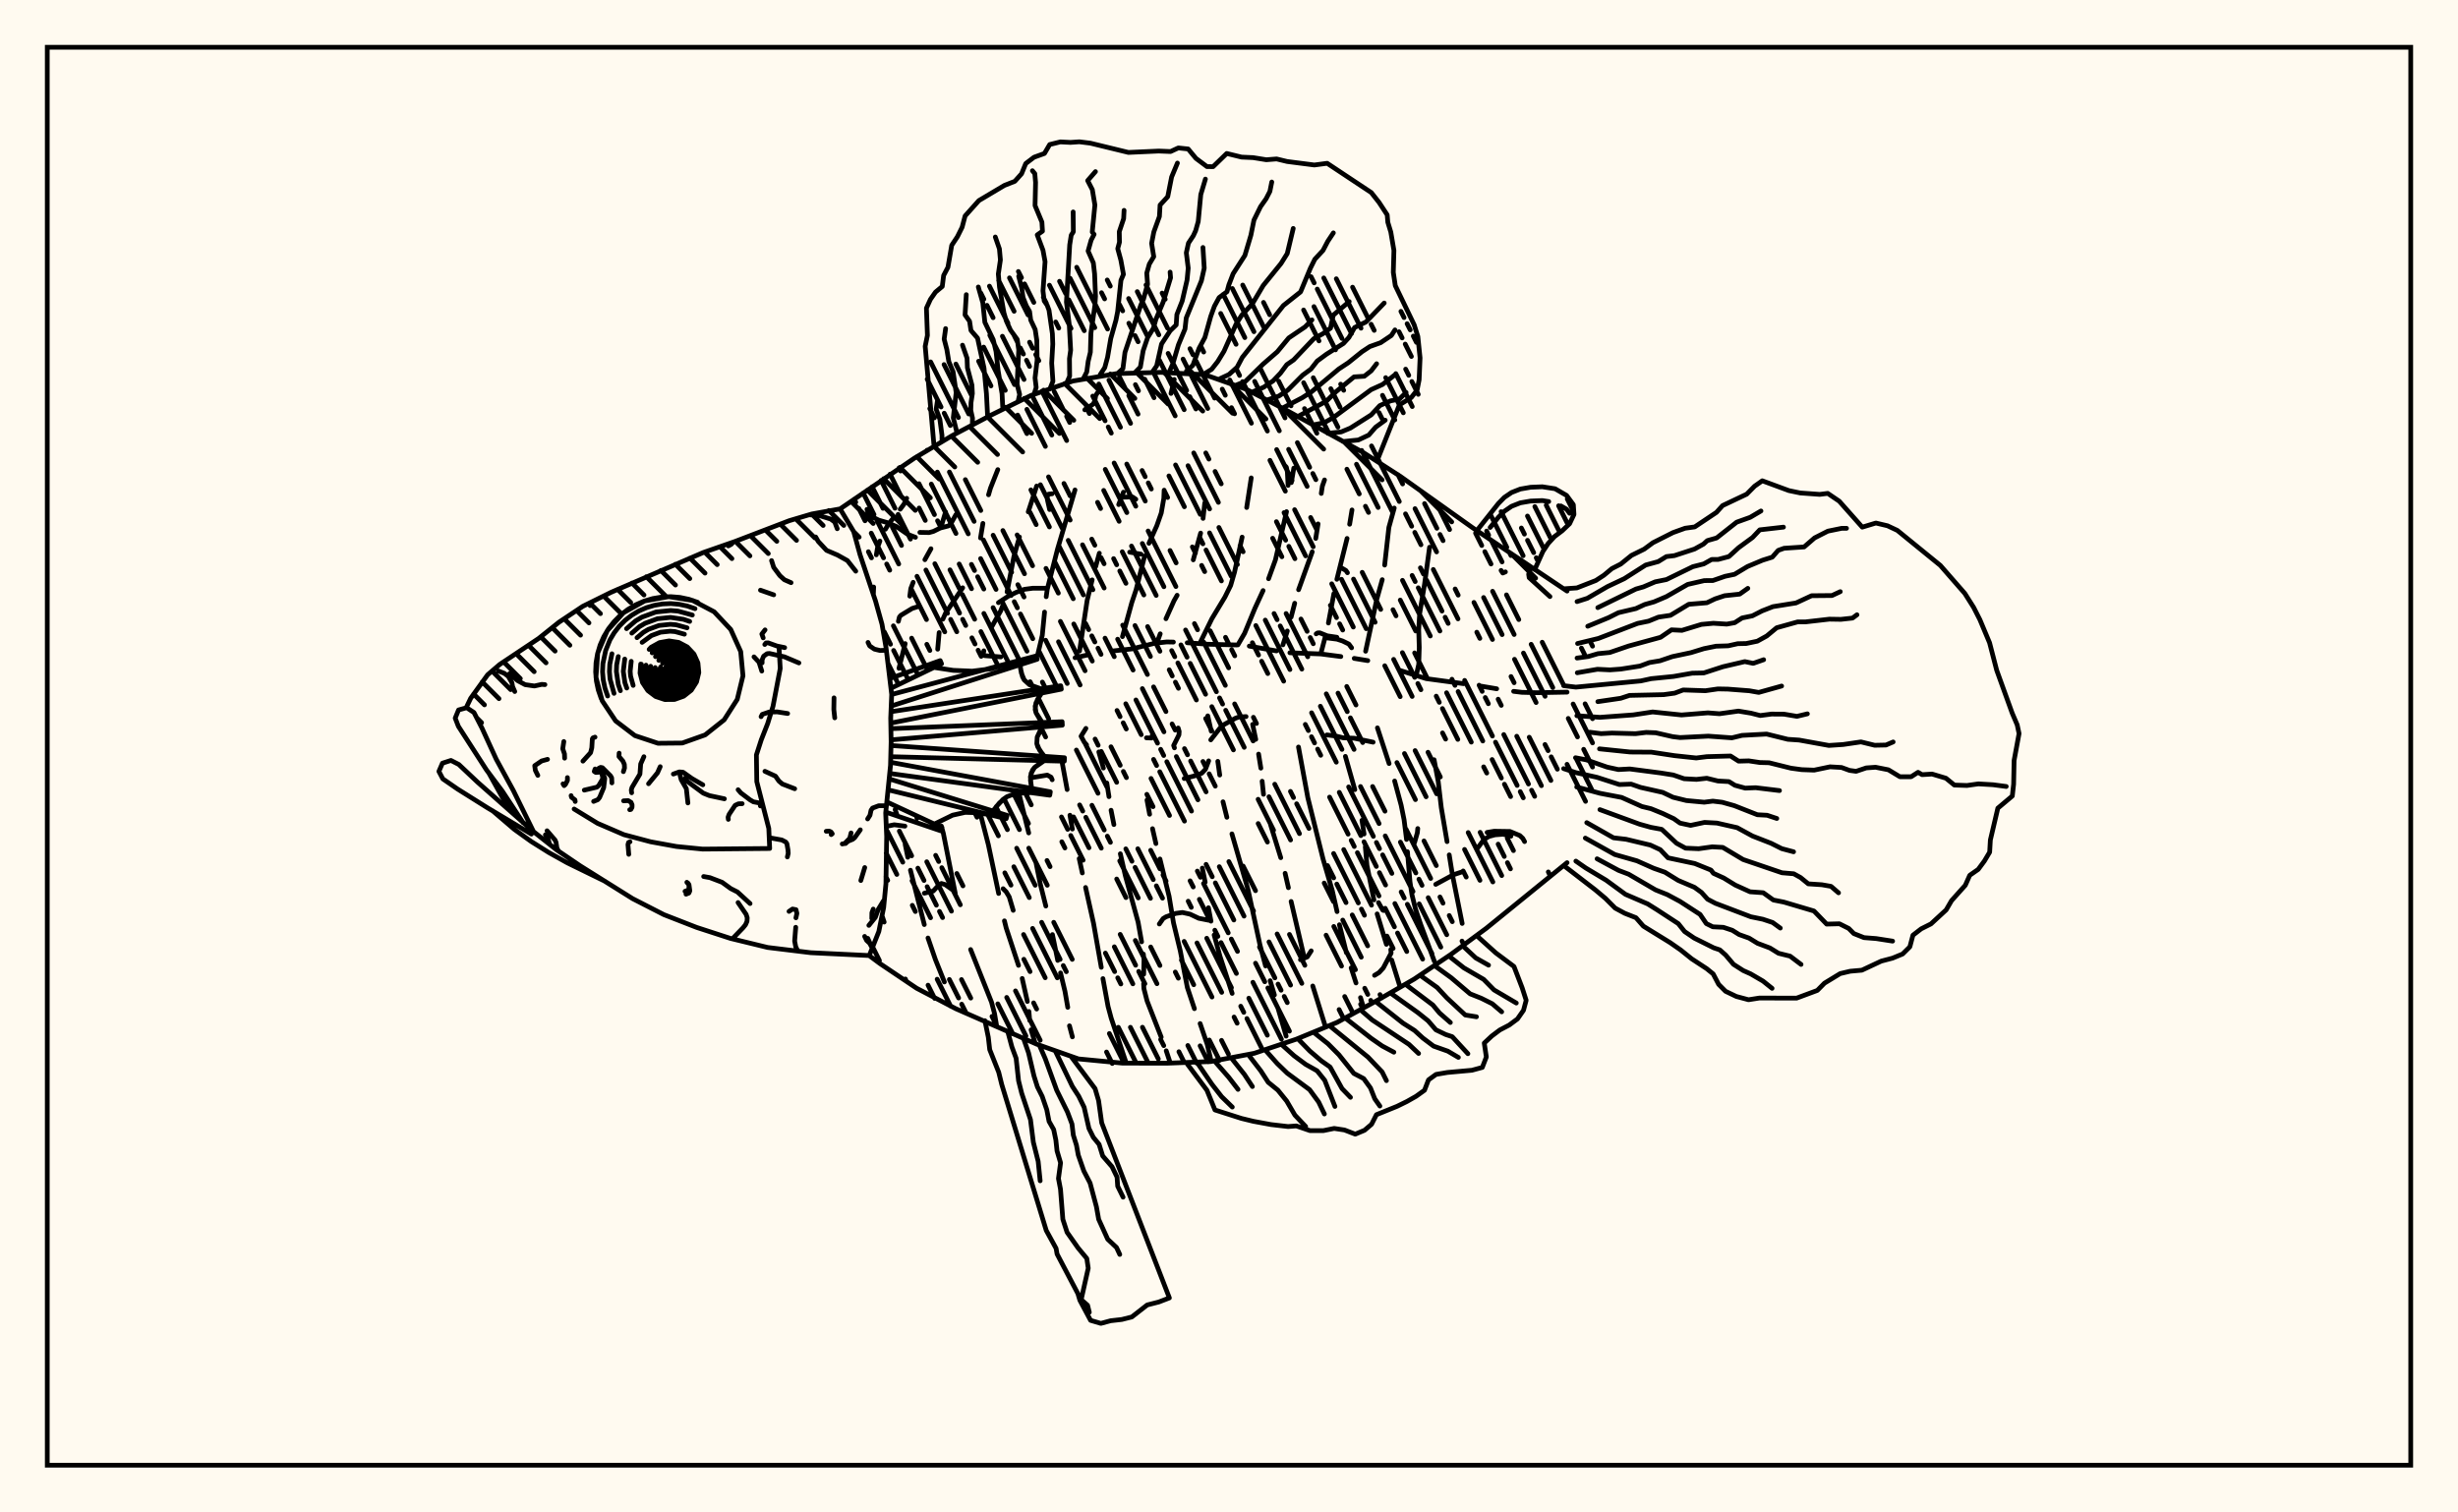 <svg xmlns="http://www.w3.org/2000/svg" width="520" height="320"><rect x="0" y="0" width="520" height="320" fill="floralwhite"/><rect x="10" y="10" width="500" height="300" stroke="black" stroke-width="1" fill="none"/><path stroke="black" stroke-width="1" fill="none" stroke-linecap="round" stroke-linejoin="round" d="
M 177.73 107.67 193.44 96.94 201.47 92.15 209.74 87.79 218.13 83.66 226.97 80.62 236.19 79.05 245.54 78.78 254.88 79.27 263.69 82.38 271.98 86.71 288.37 95.72 296.24 100.78 311.48 111.62 331.52 125.06 
M 331.52 182.52 314.45 196.39 306.93 201.94 299.17 207.16 291.07 211.83 282.86 216.32 274.21 219.88 265.35 222.85 256.16 224.6 246.82 224.95 237.46 224.93 228.16 224.04 219.34 220.93 202.21 213.42 193.92 209.09 186.16 203.87 183.9 202.19 
M 208.31 138.72 211.73 138.99 
M 227.43 139.16 229.95 138.6 
M 235.28 137.74 239.41 137.3 244.27 136.1 246.82 135.82 248.24 135.85 
M 251.16 135.99 255.44 136.3 261.66 136.46 
M 264.29 136.7 270.04 137.72 
M 272.88 138.11 279.43 138.36 283.66 138.91 
M 286.49 139.3 289.36 139.77 
M 296.21 141.86 301.71 143.58 309.63 144.65 
M 313.02 145.12 316.63 145.73 
M 320.21 146.27 321.95 146.48 325.13 146.56 331.52 146.44 
M 186.6 193.74 187.05 195.09 
M 191.54 207.13 191.74 207.62 
M 191.82 105.43 191.23 106.68 190.44 107.74 
M 188.83 109.81 188 110.82 187.32 111.97 
M 186.15 114.47 185.66 115.81 185.39 117.39 
M 184.83 124.2 184.76 125.84 
M 189.37 171.29 189.79 172.49 
M 191.49 178.62 192.05 181.38 
M 192.61 184.12 195.54 195.62 
M 196.32 198.46 197.89 203.02 199.79 207.76 
M 200.05 108.31 199.2 111.1 
M 196.95 116.1 195.66 118.42 
M 193.19 123.2 192.68 124.52 192.47 126.13 
M 191.49 136.17 190.18 141.4 
M 199.15 174.77 199.58 176.36 202.09 189.03 
M 205.34 200.9 209.76 212.03 210.39 214.42 210.86 217.13 
M 211.09 99.36 209.54 103.28 209.13 104.69 
M 207.94 110.74 207.43 113.82 
M 203.66 124.36 200.03 129.74 199.47 131 
M 198.68 133.84 198.37 137.36 
M 207.36 172.02 209.09 178.71 211.27 189.04 
M 212.49 194.83 212.86 196.33 215.47 204.25 
M 216.25 207.02 217.34 211.89 
M 217.67 214 217.84 215.91 
M 218.13 217.89 218.91 220.44 
M 219.31 102.83 217.53 108.3 
M 215.67 113.61 214.49 117.77 213.05 125.24 
M 212.2 127.98 211.69 129.26 209.75 132.72 
M 208.14 137.69 207.94 138.65 
M 215.54 167.78 217.63 176.23 
M 219.17 182.54 220.07 187 221.25 191.7 
M 222.65 197.73 223.77 203.2 
M 224.36 205.85 225.3 209.75 225.89 213.13 
M 226.25 217.04 226.87 219.38 
M 227.42 103.66 223.73 116.16 221.55 124.68 221.33 126.25 
M 220.98 129.5 220.5 134.42 219.51 138.58 
M 224.66 161.09 225.76 167.05 
M 226.35 172.48 226.86 175.41 
M 228.31 181.66 228.97 184.7 
M 229.66 187.77 231.34 195.33 232.98 204.66 
M 233.33 207.05 234.41 212.93 235.08 215.42 238.26 224.93 
M 237.67 104.13 236.66 106.76 
M 232.57 117.05 231.8 119.86 
M 231.05 122.69 229.99 127.03 228.38 137.74 
M 232.46 159.09 233.43 162.5 
M 234.15 165.66 234.61 168.56 
M 235.05 171.43 235.65 174.46 
M 237.01 180.64 238.08 185.31 240.77 195.1 241.51 199.27 
M 241.88 201.85 242.02 203.07 241.95 206.13 
M 241.94 208.13 242 209.18 242.67 211.78 245.66 219.43 
M 246.72 222.32 247.58 224.92 
M 248.42 80.29 247.73 83.25 
M 246.28 103.71 246.21 105.45 245.67 108.54 244.73 111.22 243.06 114.95 
M 242.15 117.63 240.33 124.83 239.42 127.54 237.46 134.7 
M 242.65 169.28 243.21 172.28 
M 243.82 175.33 244.54 178.48 
M 245.39 181.74 247.33 189.64 248.26 195.26 249.69 201.17 251.19 208.94 252.68 213.41 
M 253.89 216.56 255.39 220.95 256.24 224.58 
M 254.87 106.42 254.51 109.68 
M 254 112.79 252.44 118.45 
M 249.03 125.94 248.37 127.1 246.66 130.91 
M 245.45 134.1 244.76 135.98 
M 254.36 183.67 254.96 186.66 
M 255.65 192.06 256.19 194.9 
M 256.86 197.82 258.1 202.35 260.67 210.18 
M 264.7 101.11 263.74 107.38 
M 262.78 113.64 261.17 121.05 260.35 123.87 259.14 126.32 256.37 130.92 253.81 136.14 
M 255.51 151.46 256.24 154.7 
M 257.63 161.08 258.04 163.98 
M 258.73 169.64 259.55 172.92 
M 260.62 176.43 264.03 188.24 266.55 199.92 267.74 204.38 
M 268.7 207.49 269.61 210.51 
M 270.38 213.38 272.09 219.22 
M 273.71 99.04 273.19 102.11 
M 272.17 108.25 269.82 118.46 268.37 122.45 
M 267.21 124.95 265.47 128.73 263.3 133.99 261.88 136.44 
M 265 153.27 265.66 156.43 
M 266.26 159.55 266.74 162.52 
M 267.01 165.29 267.3 168.06 
M 268.79 174.48 270.95 181.47 
M 271.87 184.77 272.57 187.82 
M 273.14 190.73 275.88 202.45 
M 277.72 208.61 280.43 217.32 
M 280.21 101.54 279.75 102.85 279.52 104.4 
M 278.84 110.84 278.35 113.92 
M 277.61 116.75 274.72 124.77 
M 273.9 127.63 273.14 130.57 
M 272.34 133.5 271.41 136.43 
M 274.7 158.05 276.68 168.79 279.9 181.75 281.85 188.42 282.86 192.88 
M 283.36 195.65 284.83 201.57 
M 285.84 204.78 286.87 207.97 
M 287.82 211.07 288.48 213.24 
M 286.02 107.89 285.52 110.92 
M 284.98 113.92 282.82 122.57 
M 282.19 125.59 281.03 131.82 
M 280.33 134.85 279.41 138.36 
M 284.62 160.03 286.62 167.07 
M 288.13 173.56 288.57 176.46 
M 288.84 179.16 289.19 183.1 290.66 190.4 
M 291.34 193.36 293.3 199.8 
M 294.42 203.12 296.21 208.87 
M 294.96 107.49 293.82 111.59 292.93 119.56 
M 292.42 122.64 291.24 126.89 288.9 137.79 
M 291.4 154 293.87 161.55 
M 295.04 165.24 296.42 170.37 297.04 173.45 297.56 177.61 
M 297.75 180.2 298.29 186.59 298.7 189.28 299.44 192.27 300.56 195.61 303.44 203.38 
M 302.43 115.78 301.37 123.6 300.34 129.78 300.13 133.21 300.25 136.99 300.14 140.56 299.58 143.05 
M 303.39 160.74 304.26 165.33 304.91 170.88 306.13 178.07 
M 306.59 180.87 307.25 184.99 309.33 195.38 
M 202.23 108.89 201.13 110.85 200.65 111.27 198.91 111.72 197.47 112.43 196.56 112.68 194.6 112.64 
M 290.79 206.36 291.74 205.78 292.64 204.8 294.3 201.65 294.23 200.9 
M 201.76 188.44 199.94 187.15 199.16 186.92 198.51 187.36 197.43 188.52 195.55 188.98 
M 222.05 107.81 221.57 105.68 221.56 105 221.84 104.55 222.58 104.47 
M 255.7 160.98 255.02 162.76 254.23 163.59 253.14 164.05 250.52 164.72 
M 290.49 157.03 286.49 156.19 284.17 156.11 282.67 155.74 280.71 155.49 
M 323.93 120 323.39 121.47 323.5 122.22 327.9 126.22 
M 285.06 121.18 284.73 120.7 283.72 120.11 
M 221.61 124.45 218.53 124.45 216.75 124.68 214.96 125.34 213.25 126.18 211.22 127.51 
M 191.44 174.79 189.18 174.5 187.49 174.85 
M 319.65 176.92 317.98 176.5 316.27 176.63 315 176.97 313.97 177.59 312.63 179.38 
M 309.15 184.52 307.47 185.08 303.73 187.11 
M 275.12 203.06 276.56 202.46 277.39 201.18 
M 317.56 120.69 317.92 121.24 318.48 121 
M 272.5 102.7 272.35 99.88 272.14 98.85 271.86 98.55 
M 263.61 151.61 262.09 151.71 261.39 151.95 259.04 153.25 258.25 153.84 256.14 156.54 
M 238.98 116.82 241.39 117.25 
M 249.25 154.03 249.46 154.75 249.41 155.48 248.29 157.72 248.46 158.23 
M 193.67 113.68 192 113.04 189.61 111.38 187.63 110.55 185.9 110.05 184.29 109.23 183.7 108.61 183.41 107.77 
M 242.53 156.11 243.62 156.15 243.94 155.86 243.76 155.58 
M 232.16 83.12 231.8 83.7 231.61 84.83 231.28 85.49 229.49 86.71 
M 212.21 188.03 212.85 188.67 213.5 189.75 214.35 192.61 
M 322.53 178.06 322.15 177.38 321.52 176.78 319.45 175.92 316.1 175.87 314.6 176.12 
M 218 164.58 221.56 163.99 222.36 164.44 222.6 164.98 
M 240.29 105.63 239.59 105.15 237.57 105.19 
M 299.24 178.31 299.85 176.17 299.93 175.3 
M 190.06 131.46 190.27 130.55 190.59 130.18 192.98 128.73 194.42 128.28 
M 229.87 157.59 229.39 157.04 228.7 155.77 229.73 154.11 
M 285.94 137.06 285.36 136.27 284.03 135.62 282.83 135.23 280.53 134.94 
M 291.63 190.97 292.53 192.56 292.7 192.64 293.04 192.5 
M 255.79 194.72 253.61 194.29 251.74 193.41 250.14 193.06 248.76 193.25 246.69 193.97 246.07 194.34 245.26 195.5 
M 282.82 134.83 280.79 134.53 279.2 133.89 278.73 133.91 278.44 134.11 
M 196.12 95.24 196.12 95.24 
M 197.6 94.38 195.73 73.27 196.2 70.96 195.99 65.2 196.83 63.35 197.91 61.8 199.34 60.61 199.63 58.28 200.54 56.55 201.34 51.9 202.54 50.09 203.54 48.08 204.17 45.69 207.08 42.44 212.5 39.22 214.69 38.36 216.12 36.76 217 34.6 218.75 33.27 220.96 32.47 222.07 30.58 224.33 30.02 226.46 30.13 228.35 30 230.67 30.29 238.72 32.25 245.13 31.96 247.64 32.06 249.28 31.3 251.36 31.52 253.01 33.51 255.34 35.25 256.64 35.26 259.52 32.47 262.66 33.24 265.1 33.35 267.89 33.8 270.07 33.63 272.3 34.17 278.06 34.91 280.77 34.55 290.1 40.74 291.74 42.82 293.47 45.46 293.6 47.03 294.23 49.09 294.89 52.98 294.76 57.63 295.18 60.43 299.17 68.71 299.95 71.18 300.42 75.72 300.22 80.36 299.79 82.54 298.56 84.11 296.04 85.67 291.31 97.53 
M 287.94 95.46 287.94 95.45 
M 199.29 93.41 199.28 92.1 198.83 88.7 198.05 86.59 198.34 84.65 
M 202.46 91.6 201.67 88.41 202.28 83.07 201.63 78.65 200.73 76.52 200.31 73.96 199.74 71.75 200.05 69.52 
M 205.7 89.92 205.74 88.47 205.37 86.79 205.42 85.19 205.71 83.25 205.62 81.49 204.66 77.8 204.58 75.78 203.62 73.03 
M 208.94 88.23 208.69 83.33 208.17 77.86 206.81 71.54 205.41 69.92 205.12 67.97 204.16 66.62 204.42 62.34 
M 212.15 86.49 211.99 83.3 211.16 78.43 210.72 74.39 210.12 71.86 208.35 68.19 207.92 64.08 206.97 60.72 
M 215.4 84.83 215.71 83.46 215.17 81.3 215.52 74.02 215.2 71.81 213.78 69.85 212.89 67.9 212.39 66.21 211.45 60.76 211.2 57.97 211.64 54.99 211.43 52.65 210.56 50.14 
M 218.76 83.39 219.21 81.98 218.97 79.96 219.41 76.22 219.34 72.01 219 69.73 218.05 67.71 217.81 65.89 217.12 64.7 216.43 62.93 216.14 60.94 215.51 58.45 
M 222.18 82.1 222.75 80.68 222.49 76.83 222.72 72.8 222.64 70.61 221.92 65.62 221.53 64.58 220.9 63.66 220.65 61.54 221.09 55.36 220.65 52.95 219.43 49.7 220.54 48.91 220.42 46.99 218.97 43.5 219.08 38.6 218.92 36.74 218.41 36.12 
M 225.67 81.01 226.29 79.58 226.25 75.88 226.5 74.09 226.21 68.72 225.61 63.9 226.3 51.8 226.62 49.76 227.07 49.04 227.03 44.84 
M 229.2 80.09 229.91 78.69 230.21 76.45 230.67 74.52 230.79 70.5 231.64 64.55 231.76 62.72 231.57 57.96 231.3 55.62 230.19 53.11 230.83 50.82 231.46 49.58 231.07 49.1 231.63 43.37 231.09 40.13 230.1 38.21 231.75 36.31 
M 232.76 79.24 233.72 77.77 234.31 75.58 234.98 71.65 236.08 67.76 236.44 65.94 237.14 59.3 237.67 58.04 237.12 55.04 236.46 52.61 236.83 51.24 236.79 49.01 237.71 46.27 237.8 44.51 
M 236.4 79.04 237.56 77.98 237.99 74.55 241.34 64.56 241.92 63.26 242.77 60.14 242.6 57.79 243.14 55.88 244.08 54.3 243.63 51.48 244.1 49.06 245.28 45.81 245.42 43.38 247.04 41.61 247.86 37.45 249.09 34.5 
M 240.05 78.89 241.25 77.66 241.84 74.21 242.79 71.42 244 69.46 244.53 67.58 246.08 63.89 247.64 58.77 247.54 57.57 
M 243.71 78.82 244.7 77.4 245.73 72.78 247.54 70 248.83 68.74 248.97 66.55 250.1 63.69 251.13 59.24 251.37 56.73 250.97 53.48 251.42 51.44 252.45 49.88 252.94 48.82 253.49 46.87 254.03 41.16 255.01 37.89 
M 247.36 78.69 248.11 77 249.3 72.96 250.69 69.62 250.95 67.28 254.16 59.42 254.76 56.73 254.49 52.36 
M 251 78.52 252.36 77.28 253.67 73.69 254.9 71.4 256.14 66.93 256.92 64.78 257.91 62.96 259.58 61.72 259.97 60.27 260.87 57.92 263.36 54.04 264.63 49.77 265.28 46.56 266.67 43.73 267.85 42.05 268.65 40.5 269.05 38.51 
M 254.59 79.21 256.32 78.14 257.61 76.5 258.94 74.32 261.47 68.64 262.71 66.66 264.95 64.27 267.24 60.4 271.02 55.73 272.32 53.65 273.59 48.33 
M 258.14 80.1 260 79.23 261.72 77.69 262.82 75.61 271.51 64.64 275.14 61.76 277.21 56.76 278.16 54.85 279.89 52.98 280.9 51.05 282.08 49.27 
M 261.52 81.48 263.45 80.71 267.19 77.06 270.22 74.43 272.64 71.5 276.09 69.17 277.55 67.69 
M 264.85 82.97 267.32 81.94 269.34 80.58 270.89 78.95 272.23 77.15 273.67 76.15 277.94 71.66 279.86 70.61 281.48 69.43 282.06 66.68 285.43 63.8 
M 268.12 84.61 270.52 83.81 272.41 82.57 275.56 79.4 277.33 78.09 278.67 76.38 280.61 74.95 284.22 72.66 285.37 71.4 286.57 69.3 288.96 68.13 292.84 64.11 
M 271.33 86.34 275.48 84.16 277.49 82.87 283.23 78.07 285.22 76.76 288.13 74.42 289.8 73.32 292.07 72.51 294.35 70.98 295.11 69.8 
M 274.51 88.15 280.58 84.9 282.55 82.95 286.45 79.74 288.63 79.6 290.08 78.46 291.23 76.96 
M 277.7 89.92 280.12 89.44 282.03 88.38 290.07 82.44 292.48 81.35 295.26 79.18 
M 280.9 91.69 283.74 91.38 285.68 90.57 290.08 87.78 291.91 85.81 294.18 84.81 296.04 84.44 297.47 83.04 
M 284.12 93.42 287.36 93.09 289.57 92.05 291.01 90.39 293.05 88.9 
M 188.27 143.56 198.91 139.77 199.19 140.44 188.5 145.61 
M 188.64 146.93 219.22 138.78 219.43 139.48 188.54 149.38 
M 188.49 150.58 224.41 145.09 224.53 145.81 188.45 152.99 
M 188.47 154.17 224.7 152.7 224.74 153.43 188.51 156.54 
M 188.5 157.73 225.2 160.32 225.16 161.05 188.44 160.1 
M 188.41 161.28 222.2 167.53 222.08 168.25 188.22 163.64 
M 188.11 164.79 213.05 172.51 212.86 173.22 187.88 167.11 
M 187.61 169.67 199.29 175.1 199.02 175.78 187.39 171.82 
M 197.59 141.21 201.66 141.83 205.68 142 209.65 141.51 215.53 139.76 
M 215.79 140.65 216.07 142.39 216.67 143.85 217.79 144.87 220.21 145.73 
M 220.37 146.63 219.46 148.04 218.99 149.43 219.18 150.82 220.49 152.87 
M 220.55 153.79 219.42 155.95 219.34 157.34 219.92 158.7 220.95 160.02 
M 220.91 160.94 218.87 162.37 218.13 163.61 218 165.12 218.27 166.81 
M 218.12 167.71 214.88 167.86 213.02 168.57 211.44 169.88 210.05 171.59 
M 209.81 172.47 206.97 171.96 204.19 171.88 201.53 172.47 197.68 174.35 
M 215.91 141.54 216.31 143.17 216.67 143.85 217.79 144.87 219.35 145.49 
M 219.89 147.34 219.15 148.74 219 150.13 219.18 150.82 219.98 152.19 
M 220.09 154.51 219.42 155.95 219.34 157.34 219.55 158.03 220.41 159.36 
M 220.16 161.39 218.87 162.37 218.42 162.96 217.99 164.33 218.11 165.95 
M 217.01 167.69 214.88 167.86 213.02 168.57 212.19 169.15 210.73 170.7 
M 226.73 223.72 231.67 230.33 232.41 232.85 233.07 237.57 247.39 274.61 245.15 275.47 242.69 276.1 239.44 278.64 237.33 279.17 234.96 279.44 232.89 280 230.72 279.36 228.45 275.11 228.03 273.7 223.63 265.33 223.42 264.13 221.34 260.34 211.92 229.44 211.28 226.86 209.38 222.08 209.08 219.45 208.36 215.95 
M 223.3 222.46 226.86 229.85 228.2 231.92 229.35 234.27 230.37 238.75 231.3 240.63 232.52 242.12 233.28 244.57 235.26 246.86 236.32 249.06 236.45 250.97 237.59 253.29 
M 219.89 221.16 221.12 223.97 223.55 230.67 225.82 235.26 226.78 237.81 227.06 240.15 227.73 242.3 228.11 244.37 229.29 247.76 230.61 250.3 231.95 255.31 232.43 257.98 234.34 262.19 236.21 263.95 236.89 265.41 
M 216.53 219.72 217.59 222.75 218.74 227.64 219.47 229.96 220.48 231.97 221.45 234.79 221.93 237.26 222.91 238.99 223.37 241.2 223.62 243.51 224.37 246.03 223.92 249.35 224.35 251.6 224.85 257.98 225.74 260.72 228.09 264.06 229.92 266.26 230.22 268.32 228.73 274.97 230.08 276.16 230.45 277.65 
M 213.19 218.24 214.07 221.5 214.96 223.9 215.48 228.66 216.14 231.29 218 236.88 218.61 241.67 219.63 245.72 220.05 249.83 
M 312.42 197.98 316.44 201.61 320.29 204.49 322.02 209 322.87 211.64 322.3 213.76 321.03 215.58 319.28 216.88 317.29 217.92 315.58 219.21 314 220.69 314.44 223.63 313.59 225.84 311.39 226.44 306.19 226.91 303.8 227.32 302.2 228.48 301.36 230.67 299.58 231.95 297.62 233.06 295.56 234.07 291.19 235.84 290.16 237.87 288.67 239.14 286.71 239.96 284.43 239.08 282.25 238.75 279.93 239.22 277.12 239.21 274.24 238.22 272.49 238.35 268.87 237.93 265.14 237.24 262.63 236.63 257.03 234.84 255.33 230.67 251.21 225.16 
M 309.46 200.12 312.19 202.67 314.91 204.21 
M 306.49 202.25 309.69 204.78 313.87 207.21 316.06 209.44 320.78 212.22 
M 303.48 204.31 307 206.86 311.01 210.27 313.37 211.21 315.69 212.37 317.69 214.08 
M 300.46 206.37 304.04 208.93 306.09 211.13 309.98 214.75 312.35 215.13 
M 297.33 208.25 303.12 212.63 304.54 214.33 306.83 216.34 
M 294.18 210.11 299.99 214.27 302.12 215.98 303.77 217.89 305.84 218.88 307.23 219.34 310.54 222.94 
M 290.99 211.87 296.81 216.47 299.25 218.02 301.02 219.63 303.29 221.34 306.29 222.4 308.53 223.72 
M 287.79 213.64 290.31 215.81 298.07 220.96 300.11 222.89 
M 284.58 215.38 290.09 219.69 292.42 221.31 294.88 222.62 
M 281.34 217.08 289.41 223.66 292.39 226.79 293.31 228.64 
M 277.95 218.45 280.94 220.83 283.26 223.17 286.41 227.11 288.5 228.21 289.93 230.19 290.84 232.48 291.92 234.02 
M 274.55 219.76 277.1 222.37 279.52 224.44 281.39 225.76 283.92 230.33 285.7 232.17 
M 271.1 220.97 273.77 223.37 276.21 225.19 278.64 226.56 280.26 228.58 282.41 234.1 
M 267.63 222.12 270.21 225.02 272.31 227.05 277.05 230.55 278.97 233.17 280.18 235.69 
M 264.15 223.22 266.72 226.56 268.29 228.98 270.34 230.65 272.2 232.95 273.94 235.93 276.22 238.34 
M 260.56 223.93 263.25 227.31 264.95 229.89 
M 256.96 224.51 259.93 227.91 261.91 230.49 
M 253.33 224.92 256.41 229.43 258.44 232.03 260.7 234.23 
M 330.79 124.58 333.59 124.39 337.61 122.82 339.32 121.7 340.99 120.31 342.88 119.34 345.13 117.52 347.83 116.19 349.68 114.83 353.94 112.68 356.49 111.76 358.53 111.48 363.12 108.41 364.42 106.97 369.53 104.55 371.19 102.87 372.82 101.72 378.45 103.8 380.85 104.3 384.97 104.6 386.67 104.39 389.1 106.04 393.97 111.53 396.85 110.66 399.31 111.24 401.39 112.22 410.49 119.63 415.66 125.55 417.53 128.51 418.85 131.1 420.9 135.99 422.41 141.81 425.68 150.86 426.75 153.37 427.14 155.2 426.09 160.9 425.99 165.92 425.71 168.42 422.65 170.99 421.07 177.72 420.92 180.3 419.8 182.18 418.5 183.94 416.71 185.19 415.77 187.3 412.86 190.55 411.72 192.51 408.5 195.48 406.43 196.52 404.69 197.87 404.04 200.32 402.51 201.84 400.38 202.72 397.99 203.35 393.89 205.27 391.41 205.49 389.3 205.99 385.97 208.02 384.46 209.55 380.08 211.18 372.21 211.16 369.91 211.52 367.33 210.83 365.04 209.73 363.59 208.27 362.43 206.06 361.05 204.94 357.89 202.87 355.55 200.99 353.34 199.45 347.66 195.95 346.1 194.17 343.72 193.23 341.7 192.14 339.64 190.08 337.5 188.28 330.79 183.11 
M 333.63 127.28 335.8 126.59 340.07 124.11 343.63 122.43 348.15 119.55 350.81 118.82 352.53 117.76 354.22 117.56 358.5 116.16 360.39 115.11 361.19 114.38 363.16 113.82 367.4 110.48 370.27 109.45 372.54 108.11 
M 338.02 128.56 346.1 124.62 347.67 124.17 350.17 123.1 352.54 122.62 358.12 119.9 360.44 119.31 362.12 118.37 363.49 118.36 365.75 117.76 367.81 115.88 370.76 113.72 372.29 112.1 377.3 111.53 
M 335.89 132.5 340.3 130.68 342.39 129.63 346.08 128.76 347.94 127.9 349.91 127.34 352.53 126.23 357.03 123.65 360.55 122.84 362.35 122.83 364.95 121.93 366.95 121.51 369.7 119.86 372.87 118.53 374.93 117.88 376.18 116.45 377.43 116 381.67 115.72 383.88 113.81 386.69 112.38 389.62 111.78 390.64 111.78 
M 333.74 136.15 338.15 135.08 346.44 131.9 348.76 131.42 350.85 130.57 353.39 130.19 357.27 127.85 361.1 127.53 362.82 126.71 364.84 126.04 368.04 125.7 369.76 124.48 
M 333.63 139.23 336.05 138.89 338.05 138.3 340.56 138.05 344.52 136.69 351.3 134.84 353.61 133.26 355.82 133.37 359.94 132.11 362.48 131.87 365.3 132.05 366.98 131.75 368.54 130.75 370.72 130.3 372.78 129.25 375.08 128.35 379.95 127.57 383.25 126.04 387.56 126 389.32 125.18 
M 333.68 142.34 337.95 141.6 340.58 141.73 342.89 141.56 346.96 140.92 348.95 140.18 351.17 139.81 353.8 138.92 357.74 138.08 360.47 137.24 363.03 136.72 365.6 136.64 367.62 136.19 369.42 136.15 371.77 135.66 373.76 134.56 375.86 132.82 380.3 131.58 381.95 131.58 387.01 131 389.45 131.04 391.91 130.77 392.85 130.07 
M 330.79 145.07 333.38 145.38 347.12 144.07 349.32 143.59 354.04 143.12 357.99 142.43 360.44 142.38 364.51 141.06 369.12 139.98 370.9 140.35 373.11 139.58 
M 338.03 148.45 342.87 147.74 344.73 147.13 351.95 146.97 354.29 146.65 356.08 145.98 360.79 146.14 363.43 145.76 365.54 145.8 370.08 146.15 372.07 146.5 376.91 145.15 
M 333.59 151.43 338.47 151.77 345.54 151.25 349.62 150.63 355.73 151.27 361.31 150.82 363.76 151.01 367.77 150.45 370.43 150.89 372.39 151.39 374.77 151.08 377.42 151.1 380.15 151.56 382.36 151.03 
M 336.33 154.92 338.73 155.22 341.01 155.1 346 155.23 348.26 154.96 350.28 155.04 353.86 155.86 355.43 156.05 361.4 155.75 366.38 156.11 368.54 155.59 373.74 155.31 378.22 156.42 380.6 156.58 386.9 157.72 389.93 157.52 393.69 156.97 396.59 157.68 398.99 157.63 400.5 156.98 
M 338.38 158.44 344.87 159.11 349.37 159.14 354.26 159.88 358.84 160.37 361.1 160.09 366.1 159.95 367.81 161.04 369.96 160.98 372.3 161.33 374.26 161.38 378.88 162.53 381.15 162.84 383.79 162.94 387.15 162.24 389.58 162.38 391.28 163 392.67 163.19 394.81 162.47 396.78 162.33 399.5 162.87 401.93 164.34 404.31 164.34 405.77 163.4 406.63 163.9 408.74 163.77 411.67 164.65 413.45 166.1 416.12 166.19 418.52 165.85 421.62 166.03 424.43 166.4 
M 333.3 160.32 335.61 160.77 339.99 162.3 342.37 162.82 344.78 162.69 351.3 163.54 353.99 163.97 356.28 164.76 358.9 164.9 361.08 164.66 363.44 165.24 365.77 165.37 367.03 166.15 369.21 166.75 371.43 166.66 376.46 167.27 
M 330.79 162.62 333.38 163.47 337.85 164.46 342.59 165.99 345.08 165.9 347.05 166.59 351.76 167.65 353.93 168.68 356.77 169.38 360.53 169.73 362.36 169.5 364.34 169.74 366.9 170.46 371.78 172.38 373.84 172.49 375.89 173.17 
M 333.56 166.51 338.52 167.85 343.07 168.72 347.36 170.64 349.28 171.1 351.78 172.12 354.11 173.22 355.42 174.15 357.65 174.63 360.61 174 363.22 174.14 367.49 175.11 370.74 176.88 374.68 178.42 376.93 179.55 379.44 180.22 
M 338.47 171.3 346.87 174.38 349.23 175.04 351.55 175.47 354.68 178.41 356.58 179.45 359.37 179.57 362.23 179.17 364.46 179.29 368.77 181.86 376.99 184.66 379.48 184.87 380.92 185.67 382.55 187 385.43 187.19 387.36 187.53 388.95 188.9 
M 335.68 174.05 341.34 177.26 344 177.57 349.15 178.8 351.25 179.78 352.88 181.5 358.54 182.7 361.97 184.09 362.48 184.77 364.67 185.77 367.1 187.26 370.23 188.68 373.02 188.88 375.16 190.42 377.38 190.86 383.76 192.75 386.44 195.52 389.14 195.45 391.11 196.44 392.18 197.52 394.34 198.38 396.92 198.58 400.39 199.12 
M 335.38 177.32 341.62 180.8 346.3 182.13 349.83 183.7 352.22 184.54 355.04 186.28 358.46 187.73 359.95 188.81 361.25 190.25 362.91 191.12 370.4 193.97 372.94 194.49 375.01 195.18 376.63 196.36 
M 337.87 181.7 342.41 184.15 344.54 184.96 350.24 188.28 352.71 189.27 355.43 190.73 359.66 193.47 360.98 195.41 362.35 196.09 364.59 196.2 366.48 196.83 367.92 197.73 370.02 198.48 371.81 199.58 374.44 200.57 376.25 201.69 378.71 202.3 381.02 204.05 
M 333.38 182.19 335.47 183.64 339.8 186.24 343.87 189.22 348.58 191.25 350.59 192.51 355.05 195.42 356.38 197.09 358.42 198.48 362.55 200.54 363.83 200.97 365.07 202.07 366.73 204.03 368.79 205.35 370.36 206.05 372.98 207.58 374.89 209.11 
M 312.42 112.28 316.98 106.54 318.25 105.24 319.78 104.2 321.63 103.47 323.82 103.09 326.29 102.99 328.99 103.41 331.42 104.82 332.85 106.77 332.98 108.85 332.06 110.8 330.48 112.3 328.87 113.52 327.52 114.99 326.4 116.69 324.67 120.52 
M 315.25 111.6 316.98 109.46 318.25 108.17 319.78 107.12 321.63 106.39 323.82 106.01 326.29 105.91 327.64 106.12 
M 330.2 107.04 331.42 107.74 332.05 108.6 
M 98.61 149.76 99.57 147.75 103.16 142.77 105.72 140.58 113.96 135.08 118.26 131.64 123.28 128.29 129.27 125.32 148.78 116.9 155.52 114.55 166.98 110.16 171.73 108.75 177.73 107.67 180.6 112.47 181.95 117.38 185.22 127.16 186.59 132.07 187.44 137.01 188.64 146.93 188.43 151.94 188.52 156.93 188.39 161.94 187.37 172 187.58 176.99 187.42 186.99 186.94 192.02 185.92 197.08 183.9 202.17 171.52 201.57 162.4 200.46 154.55 198.55 147.38 196.22 140.45 193.52 133.83 190.13 122.76 183.2 117.67 179.75 112.86 175.94 
M 110.26 173.45 109.26 172.49 106.26 168.68 103.38 163.5 
M 164.82 137.19 165.06 141.43 163.53 149.44 162.41 153.07 161.05 156.53 160.02 159.72 160.1 165.37 162.64 175.27 162.83 179.52 148.67 179.65 143.13 179.1 137.64 178.1 132 176.6 126.42 174.2 121.46 171.17 
M 110.67 174.07 106.27 167.39 102.92 162.9 96.97 153.67 96.3 151.94 97.01 150.21 98.73 149.73 100.27 150.75 101.98 154.08 104.98 160.63 108.6 167.26 112.89 175.99 
M 112.42 176.47 103.14 170.92 96.81 166.95 93.68 164.79 92.85 163.21 93.6 161.47 95.4 160.89 97.06 161.74 101.07 165.52 112.79 175.89 
M 127.39 148.26 126.08 143.29 126.45 138.16 128.47 133.44 131.91 129.63 136.4 127.14 141.46 126.24 146.53 127.04 151.08 129.44 154.59 133.18 156.7 137.86 157.18 142.98 155.97 147.97 153.2 152.3 149.18 155.49 144.34 157.21 139.2 157.26 134.32 155.64 130.24 152.53 127.39 148.26 
M 127.2 147.82 126.57 145.99 126.17 144.09 126.01 142.17 126.09 140.24 126.41 138.33 126.96 136.47 127.74 134.7 128.73 133.04 129.92 131.52 131.28 130.15 132.81 128.96 134.47 127.97 136.24 127.19 138.1 126.64 140 126.32 141.94 126.24 143.86 126.4 145.76 126.8 147.59 127.43 
M 128.55 147.26 127.98 145.6 127.62 143.88 127.47 142.14 127.55 140.39 128.12 137.69 
M 128.14 137.62 129.04 135.37 129.94 133.87 131.01 132.48 132.25 131.24 133.64 130.17 135.14 129.27 136.75 128.57 138.43 128.07 140.15 127.78 141.91 127.7 143.65 127.85 145.37 128.21 147.03 128.78 
M 129.9 146.7 129.06 143.67 128.93 142.11 129 140.54 129.46 138.32 
M 132.55 133.01 134.46 131.37 135.81 130.57 138.76 129.49 141.88 129.17 143.44 129.3 146.47 130.13 
M 131.25 146.14 130.8 144.82 130.4 142.08 130.45 140.69 130.8 138.91 
M 133.66 133.96 135.28 132.58 136.48 131.87 139.08 130.91 141.85 130.63 144.59 131.03 145.91 131.48 
M 132.6 145.58 132.2 144.44 131.86 142.05 132.17 139.44 
M 134.76 134.92 136.11 133.79 137.15 133.17 139.41 132.34 141.82 132.09 143.02 132.19 145.35 132.83 
M 133.95 145.02 133.4 143.04 133.32 142.02 133.54 139.92 
M 135.84 135.91 137.82 134.47 139.74 133.76 141.79 133.55 142.81 133.63 144.79 134.18 
M 135.92 144.41 135.4 142.42 135.54 140.5 
M 137.33 137.4 137.73 136.96 139.53 135.96 141.55 135.6 143.58 135.92 145.4 136.88 146.81 138.38 147.65 140.25 147.84 142.3 147.35 144.3 146.25 146.03 144.64 147.3 142.7 147.99 140.65 148.01 138.7 147.36 137.06 146.12 135.92 144.41 
M 135.68 140.53 135.51 140.85 
M 138.87 136.32 137.97 138.13 
M 136.67 140.73 135.55 142.98 
M 140.21 135.84 138.67 138.93 
M 137.65 140.97 135.93 144.41 
M 141.41 135.63 139.37 139.71 
M 138.61 141.24 136.55 145.35 
M 142.45 135.74 140.17 140.32 
M 139.77 141.11 137.21 146.23 
M 143.47 135.9 138 146.83 
M 144.35 136.33 138.81 147.4 
M 145.22 136.79 139.75 147.71 
M 145.97 137.48 140.7 148.01 
M 146.68 138.25 141.8 148 
M 147.23 139.33 142.95 147.9 
M 147.68 140.62 144.28 147.43 
M 147.74 142.7 145.97 146.25 
M 98.64 149.66 98.71 149.73 
M 100.9 151.92 101.88 152.9 
M 100.2 146.84 102.49 149.13 
M 102.02 144.28 105.56 147.82 
M 104.1 141.97 108.04 145.91 
M 106.55 140.04 110.08 143.57 
M 109.19 138.3 113.01 142.11 
M 111.81 136.53 115.52 140.24 
M 114.39 134.73 117.43 137.76 
M 116.83 132.78 120.56 136.52 
M 119.35 130.92 122.82 134.39 
M 121.98 129.16 124.6 131.79 
M 124.76 127.56 127.03 129.83 
M 127.69 126.1 131.58 129.99 
M 130.66 124.7 133.43 127.47 
M 133.7 123.35 136.24 125.89 
M 136.74 122.01 141 126.27 
M 139.81 120.69 142.9 123.78 
M 142.88 119.38 145.93 122.42 
M 145.96 118.08 149.15 121.26 
M 149.07 116.8 151.73 119.46 
M 152.32 115.67 154.84 118.19 
M 155.57 114.53 158.65 117.61 
M 158.75 113.33 162.54 117.12 
M 161.93 112.13 164.34 114.53 
M 165.08 110.9 168.51 114.33 
M 168.33 109.76 172.39 113.82 
M 171.71 108.76 174.14 111.18 
M 175.34 108.01 178.51 111.17 
M 182 175.57 180.81 177.24 180.39 177.58 179.4 177.99 178.87 178.47 
M 108.9 146.31 108.44 145.26 108.29 144.41 107.53 143.11 106.71 142.47 105.45 141.97 
M 154.93 198.65 157.21 196.28 157.71 195.66 158.03 194.94 158.08 194.18 157.85 193.46 156.14 190.96 
M 184.74 192.34 184.45 193.12 184.43 194.32 
M 125.89 162.7 125.72 163.22 126.05 163.43 126.75 163.38 126.98 163.18 126.95 162.96 
M 182.92 198.12 183.34 198.98 183.97 199.56 184.49 200.52 
M 120.04 164.52 120.05 165.12 119.62 165.97 119.34 166.22 119.11 165.84 
M 119.28 156.89 119.05 158.42 119.42 159.51 119.45 160.41 
M 161.85 133.27 161.17 134.15 161.46 134.96 
M 182.11 186.3 182.94 183.55 
M 123.61 167.17 126.3 166.54 126.67 166.19 127.4 164.96 127.52 164.57 127.34 163.74 
M 177.12 111.87 176.6 110.46 175.74 109.82 173.3 109.07 171.17 108.92 
M 174.79 175.88 175.41 175.84 175.8 176.01 176.07 176.4 175.84 176.58 
M 136.22 160.1 135.54 161.63 135.38 163.78 133.7 166.61 133.55 167.15 133.63 167.73 
M 125.88 155.96 125.44 156.12 125.31 156.32 125.2 158.21 124.94 159.25 123.32 161.04 
M 166.63 150.96 164.44 150.62 162.71 150.65 161.26 151.15 161.01 151.63 
M 159.51 138.98 160.57 140.11 161.16 141.98 
M 148.69 166.05 146.39 164.72 144.5 163.38 143.7 163.32 142.45 163.77 
M 163.68 125.85 160.88 124.87 
M 131.92 169.44 132.89 169.39 133.5 169.76 133.72 170.28 133.71 170.81 133.47 171.25 133.22 171.32 
M 180.05 176.23 179.77 177.36 178.69 178.47 178.18 178.56 
M 116.29 178.66 115.82 177.12 115.38 176.63 
M 113.78 164.05 113.25 162.98 113.12 162 114.59 161 115.83 160.66 
M 115.28 144.85 114.61 144.8 113.06 145.14 111.1 144.86 109.49 144 107.83 142.49 
M 181.04 120.85 179.28 118.61 177.17 117.43 174.86 116.44 173.1 114.55 172.56 113.61 
M 176.59 151.88 176.4 150.11 176.44 147.65 
M 166.57 181.31 166.75 180.55 166.7 179.82 166.47 178.5 166.23 178.15 165.4 177.72 163.07 177.3 
M 154.08 173.36 154.03 172.89 154.25 172.29 155.52 170.39 156.23 170.06 157.01 170.04 
M 118.16 180.08 117.82 179.44 117.63 178.21 117.42 177.73 115.73 175.77 
M 168.38 194.19 168.59 193.25 168.4 192.47 167.66 192.33 166.92 192.83 
M 169.01 140.26 165.95 138.97 162.8 138.26 162.29 138.3 161.55 138.83 161.23 139.61 161.23 140.25 
M 133.02 180.76 132.85 178.69 132.97 178.25 133.28 178.1 
M 121.69 169.58 121.63 169.23 120.91 168.69 120.82 168.34 
M 125.58 169.56 126.48 169.19 126.85 168.72 127.71 166.67 127.95 164.66 127.35 163.28 
M 168.12 166.88 165.5 165.87 164.78 165.25 164.05 164.21 161.82 163.19 
M 167.35 123.28 165.94 122.66 164.99 121.8 163.68 120.04 163.23 118.61 
M 168.34 196.19 168.11 199.1 168.34 200.31 168.79 201.23 
M 153.25 169.01 150.06 168.33 148.78 167.81 145.35 165.28 145.02 164.56 
M 156.15 167.09 156.73 167.76 158.69 169.24 159.39 169.65 160.78 169.91 160.86 170.52 
M 130.98 159.35 130.95 160.06 131.77 161.02 132.08 161.71 132.12 162.5 131.88 163.26 
M 187.53 170.47 185.89 170.48 184.59 170.97 184.27 171.44 184.05 172.49 183.55 173.27 
M 124.84 128.13 124.91 127.48 
M 154.08 115.5 154.71 115.16 155.14 114.68 
M 145.13 189.19 145.73 188.95 145.94 188.49 145.76 187.17 145.55 186.85 
M 145.53 169.89 145.2 166.86 144.11 164.96 143.87 164.04 
M 129.45 165.64 129.4 164.56 129.15 164.14 127.44 162.43 127.06 162.36 126.68 162.55 
M 186.9 190.59 185.81 192.38 185.18 194.09 183.81 195.79 
M 158.68 191.17 156.01 188.72 154.59 188 152.76 186.67 150.19 185.69 148.86 185.45 
M 144.92 188.58 145.55 188.34 145.75 188.01 145.75 187.19 145.31 186.67 
M 166 137.02 164.36 136.68 162.5 136.01 162.06 136.03 161.79 136.36 
M 183.58 198.53 184.53 200.58 
M 183.63 135.92 183.98 136.66 184.98 137.34 186.18 137.63 187.52 137.57 
M 139.67 162.21 139.09 163.52 137.2 165.82 
M 104.2 171.53 108.83 175.49 112.38 178.04 116.11 180.38 120 182.55 128.02 186.47 
M 180.61 112.49 181.76 113.64 
M 180.04 106.08 184.73 110.76 
M 183.5 103.69 191.08 111.27 
M 186.93 101.28 193.63 107.98 
M 190.38 98.88 196.82 105.33 
M 193.95 96.61 198.69 101.35 
M 197.58 94.4 201.99 98.8 
M 201.29 92.26 206.84 97.81 
M 205.1 90.23 211.03 96.16 
M 208.95 88.23 216.35 95.63 
M 212.73 86.17 218.25 91.68 
M 216.69 84.28 224.12 91.71 
M 220.79 82.54 227.17 88.92 
M 225.24 81.14 232.66 88.56 
M 229.87 79.93 234.28 84.33 
M 234.9 79.12 240.09 84.3 
M 240.52 78.88 247.12 85.49 
M 246.22 78.75 254.45 86.97 
M 252 78.68 260.76 87.43 
M 260.04 80.87 267.81 88.65 
M 271.38 86.37 280.03 95.02 
M 284.45 93.6 292.39 101.53 
M 300.62 103.92 307.12 110.42 
M 319.68 117.13 324.87 122.32 
M 184.62 200.36 186.05 203.23 
M 196.33 208.44 197.73 211.24 
M 187.42 185.51 187.8 186.27 
M 198.26 207.18 201.11 212.88 
M 187.48 180.51 189.73 185.01 
M 193 191.55 193.65 192.86 
M 200.84 207.23 202.8 211.15 
M 203.45 212.46 204.38 214.31 
M 187.72 175.89 190.99 182.42 
M 192.95 186.34 196.87 194.18 
M 203.41 207.25 205.37 211.17 
M 190.26 175.84 192.87 181.07 
M 194.18 183.68 195.48 186.29 
M 196.14 187.6 198.1 191.52 
M 198.75 192.83 199.41 194.14 
M 209.86 215.05 210.92 217.16 
M 196.06 182.33 201.29 192.78 
M 211.09 212.39 214.27 218.74 
M 193.94 172.97 194.02 173.13 
M 197.94 180.97 198.59 182.28 
M 199.24 183.58 203.16 191.43 
M 212.97 211.03 217.04 219.18 
M 202.42 184.81 203.72 187.43 
M 214.83 209.65 220.06 220.1 
M 218.66 212.18 219.31 213.49 
M 216.6 202.96 217.91 205.57 
M 187.9 140.43 189.79 144.22 
M 216.54 197.72 221.12 206.87 
M 187.09 133.7 188.39 136.31 
M 189.05 137.62 191.93 143.39 
M 206.19 171.9 206.69 172.91 
M 212.57 184.67 213.88 187.28 
M 218.45 196.43 223.68 206.89 
M 189 132.41 194.08 142.57 
M 208.94 172.3 211.22 176.84 
M 214.48 183.38 217.75 189.91 
M 220.36 195.14 224.28 202.98 
M 224.94 204.29 225.59 205.59 
M 234.09 222.58 235.3 225.01 
M 183.71 116.73 184.37 118.03 
M 192.86 135.02 196.13 141.56 
M 210.71 170.73 213.12 175.54 
M 215.08 179.46 219 187.3 
M 222.92 195.14 226.84 202.98 
M 234.69 218.67 237.81 224.92 
M 180.71 105.61 181.04 106.26 
M 181.69 107.57 183 110.19 
M 184.31 112.8 186.92 118.03 
M 187.58 119.33 188.23 120.64 
M 196.07 136.32 196.72 137.63 
M 212.41 169 215.67 175.53 
M 217.64 179.45 221.56 187.3 
M 236.59 217.35 240.34 224.87 
M 182.61 104.3 184.9 108.87 
M 185.56 110.18 190.13 119.33 
M 192.74 124.56 196.01 131.09 
M 214.46 167.98 217.58 174.22 
M 221.5 182.06 222.15 183.37 
M 239.14 217.35 242.9 224.87 
M 184.51 102.98 186.8 107.55 
M 188.76 111.47 190.72 115.4 
M 193.99 121.93 199.87 133.69 
M 216.87 167.7 218.17 170.29 
M 233.85 201.65 235.81 205.57 
M 236.46 206.88 237.12 208.19 
M 241.69 217.34 245.05 224.05 
M 186.4 101.65 189.34 107.53 
M 190 108.84 192.61 114.06 
M 195.88 120.6 200.45 129.75 
M 201.11 131.05 202.41 133.67 
M 224.63 178.1 225.29 179.41 
M 235.74 200.32 239.66 208.16 
M 245.54 219.93 246.2 221.23 
M 188.3 100.32 190.58 104.89 
M 197.77 119.27 203 129.72 
M 203.65 131.03 204.31 132.34 
M 205.61 134.95 206.27 136.26 
M 206.92 137.57 207.57 138.87 
M 224.56 172.85 225.87 175.47 
M 226.52 176.77 229.14 182 
M 236.98 197.69 240.25 204.22 
M 240.9 205.53 242.21 208.14 
M 249.4 222.52 250.54 224.8 
M 190.19 99 190.52 99.65 
M 194.44 107.49 195.75 110.11 
M 200.97 120.56 202.94 124.48 
M 203.59 125.79 206.2 131.02 
M 207.51 133.63 211.25 141.11 
M 227.11 172.84 230.38 179.37 
M 240.18 198.98 244.76 208.13 
M 251.29 221.2 253.16 224.94 
M 194.42 102.34 197.69 108.88 
M 198.34 110.18 199 111.49 
M 202.92 119.33 205.53 124.56 
M 208.14 129.79 213.48 140.45 
M 220.56 154.62 221.21 155.93 
M 228.4 170.3 229.06 171.61 
M 229.71 172.92 232.98 179.45 
M 236.24 185.98 238.2 189.91 
M 243.43 200.36 245.39 204.28 
M 253.89 221.27 255.58 224.66 
M 197.02 102.42 202.24 112.87 
M 205.51 119.41 206.17 120.71 
M 206.82 122.02 208.13 124.63 
M 210.09 128.56 215.97 140.32 
M 217.93 144.24 218.38 145.15 
M 219.66 147.71 221.85 152.08 
M 231 170.38 233.61 175.61 
M 234.26 176.91 234.92 178.22 
M 236.88 182.14 240.8 189.98 
M 248.64 205.66 249.29 206.97 
M 255.83 220.04 257.99 224.36 
M 198.3 99.88 204.84 112.95 
M 207.45 118.18 210.72 124.71 
M 212.03 127.32 217.26 137.78 
M 220.52 144.31 221.18 145.62 
M 227.71 158.69 232.29 167.84 
M 238.17 179.6 239.47 182.22 
M 240.13 183.52 243.39 190.06 
M 249.93 203.13 252.54 208.35 
M 258.42 220.12 259.88 223.02 
M 200.85 99.86 206.08 110.31 
M 208.04 114.23 213.92 125.99 
M 214.57 127.3 215.23 128.61 
M 215.88 129.91 218.49 135.14 
M 219.8 137.76 223.72 145.6 
M 229.6 157.36 234.18 166.51 
M 240.71 179.58 243.98 186.11 
M 244.63 187.42 245.94 190.03 
M 250.51 199.18 256.4 210.95 
M 196.7 86.45 197.68 88.41 
M 204.22 101.48 207.49 108.01 
M 210.1 113.24 214.02 121.08 
M 215.33 123.7 216.64 126.31 
M 221.21 135.46 225.78 144.61 
M 231.67 156.37 232.32 157.68 
M 232.97 158.98 236.24 165.52 
M 243.43 179.9 245.39 183.82 
M 246.04 185.12 246.69 186.43 
M 253.23 199.5 258.46 209.96 
M 261.07 215.18 261.72 216.49 
M 196.15 80.23 199.09 86.11 
M 199.75 87.42 201.05 90.03 
M 212.16 112.25 216.74 121.4 
M 223.93 135.78 228.5 144.93 
M 235.03 158 236.99 161.92 
M 237.65 163.22 238.3 164.53 
M 251.37 190.67 252.02 191.98 
M 255.29 198.51 260.52 208.97 
M 262.48 212.89 263.13 214.19 
M 263.79 215.5 266.95 221.83 
M 196.88 76.57 202.76 88.34 
M 215.18 113.17 218.45 119.7 
M 224.33 131.47 229.55 141.92 
M 242.62 168.06 243.93 170.67 
M 251.77 186.36 252.43 187.66 
M 253.73 190.28 255.69 194.2 
M 257 196.81 257.65 198.12 
M 258.31 199.43 261.57 205.96 
M 264.19 211.19 268.11 219.03 
M 199.72 77.13 204.94 87.59 
M 221.28 120.26 223.9 125.49 
M 227.16 132.02 231.08 139.87 
M 236.31 150.32 236.96 151.63 
M 237.62 152.93 238.27 154.24 
M 243.5 164.7 247.42 172.54 
M 253.3 184.3 253.96 185.61 
M 254.61 186.92 259.84 197.37 
M 260.49 198.68 261.8 201.29 
M 265.06 207.83 271.09 219.87 
M 202.22 77.02 205.49 83.56 
M 217.9 108.39 219.21 111 
M 223.13 118.84 227.05 126.68 
M 229.66 131.91 230.32 133.22 
M 230.97 134.53 231.62 135.83 
M 232.28 137.14 232.93 138.45 
M 238.16 148.9 241.43 155.44 
M 244.04 160.67 244.69 161.97 
M 245.35 163.28 250.58 173.73 
M 255.15 182.88 256.46 185.5 
M 257.11 186.8 261.03 194.65 
M 265.61 203.79 267.57 207.72 
M 268.22 209.02 272.79 218.17 
M 218.09 103.65 222.01 111.49 
M 223.97 115.41 229.2 125.87 
M 233.77 135.02 235.73 138.94 
M 240.31 148.09 244.88 157.24 
M 245.54 158.54 246.19 159.85 
M 246.84 161.16 252.07 171.61 
M 257.95 183.37 263.18 193.83 
M 266.45 200.36 269.71 206.9 
M 270.37 208.21 271.02 209.51 
M 271.68 210.82 272.33 212.13 
M 207.03 76.42 209.65 81.65 
M 220.1 102.56 224.68 111.71 
M 225.99 114.33 231.21 124.78 
M 236.44 135.24 239.71 141.77 
M 241.67 145.69 246.24 154.84 
M 248.86 160.07 253.43 169.22 
M 259.97 182.29 265.19 192.74 
M 268.46 199.28 273.03 208.43 
M 208.1 73.44 212.68 82.59 
M 215.29 87.82 217.25 91.74 
M 221.82 100.89 226.4 110.04 
M 229.01 115.27 233.59 124.41 
M 237.51 132.26 242.74 142.71 
M 244.04 145.33 246.66 150.55 
M 247.96 153.17 248.62 154.47 
M 250.58 158.39 251.23 159.7 
M 251.88 161.01 255.15 167.54 
M 262.99 183.23 265.61 188.45 
M 270.18 197.6 275.41 208.06 
M 209.4 70.93 214.63 81.38 
M 217.24 86.61 221.16 94.45 
M 225.08 102.29 226.39 104.91 
M 230.96 114.06 231.62 115.36 
M 232.93 117.98 233.58 119.28 
M 240.11 132.35 243.38 138.89 
M 254.49 161.11 255.14 162.41 
M 255.8 163.72 257.1 166.33 
M 272.79 197.7 276.05 204.24 
M 207.49 61.99 208.14 63.3 
M 208.8 64.6 210.1 67.22 
M 212.06 71.14 216.64 80.29 
M 218.6 84.21 222.52 92.05 
M 235.59 118.19 236.24 119.5 
M 236.89 120.8 238.2 123.42 
M 242.78 132.57 245.39 137.79 
M 247.35 141.71 248 143.02 
M 248.66 144.33 249.31 145.63 
M 283.29 213.6 284.27 215.55 
M 209.32 60.54 213.24 68.38 
M 214.55 70.99 215.2 72.3 
M 215.85 73.61 216.51 74.91 
M 217.16 76.22 217.81 77.53 
M 220.43 82.76 225.66 93.21 
M 232.19 106.28 232.84 107.59 
M 237.42 116.74 241.99 125.88 
M 247.87 137.65 248.53 138.95 
M 249.18 140.26 253.1 148.1 
M 255.06 152.02 256.37 154.64 
M 266.17 174.24 268.13 178.16 
M 284.47 210.84 286.28 214.46 
M 211.27 59.33 214.54 65.86 
M 217.81 72.4 218.46 73.7 
M 219.11 75.01 219.77 76.32 
M 223.03 82.85 224.99 86.77 
M 225.65 88.08 226.3 89.39 
M 233.49 103.76 236.76 110.3 
M 239.37 115.53 244.6 125.98 
M 249.83 136.44 251.13 139.05 
M 251.79 140.36 255.05 146.89 
M 256.36 149.51 260.94 158.66 
M 266.16 169.11 269.43 175.65 
M 280.54 197.86 283.81 204.4 
M 287.84 212.47 288.29 213.36 
M 213.56 58.79 217.48 66.63 
M 233.82 99.31 238.39 108.45 
M 241.66 114.99 246.23 124.14 
M 250.81 133.29 257.34 146.36 
M 258 147.66 258.65 148.97 
M 259.3 150.28 263.22 158.12 
M 268.45 168.57 273.03 177.72 
M 282.17 196.02 286.75 205.17 
M 288.71 209.09 289.36 210.4 
M 289.99 211.65 290.29 212.26 
M 215.44 57.44 216.1 58.75 
M 216.75 60.06 218.71 63.98 
M 229.82 86.2 230.47 87.5 
M 235.7 97.96 240.28 107.11 
M 242.89 112.34 248.77 124.1 
M 252.69 131.94 253.35 133.25 
M 254.65 135.86 259.23 145.01 
M 261.19 148.93 265.11 156.77 
M 269.68 165.92 274.91 176.38 
M 280.14 186.83 282.1 190.75 
M 284.06 194.67 287.98 202.52 
M 291.94 210.43 292.3 211.15 
M 220.72 62.89 221.38 64.19 
M 223.34 68.12 223.99 69.42 
M 231.18 83.8 233.79 89.03 
M 234.45 90.33 235.1 91.64 
M 238.37 98.18 242.29 106.02 
M 247.52 116.47 248.82 119.09 
M 256.01 133.46 259.93 141.3 
M 265.16 151.76 265.81 153.07 
M 273 167.44 273.65 168.75 
M 274.31 170.06 276.92 175.28 
M 280.84 183.13 282.15 185.74 
M 282.8 187.05 284.76 190.97 
M 286.07 193.58 289.34 200.12 
M 222.01 60.34 226.58 69.49 
M 232.46 81.25 237.04 90.4 
M 241.61 99.55 242.27 100.86 
M 242.92 102.17 243.57 103.47 
M 259.26 134.84 259.91 136.15 
M 260.56 137.45 261.22 138.76 
M 282.13 180.58 287.36 191.04 
M 288.01 192.34 288.66 193.65 
M 224.15 59.51 225.46 62.13 
M 226.11 63.43 229.38 69.97 
M 234.6 80.42 239.18 89.57 
M 246.37 103.95 247.02 105.26 
M 252.25 115.71 252.9 117.02 
M 254.21 119.63 254.86 120.94 
M 284.27 179.75 290.15 191.51 
M 293.42 198.05 294.72 200.66 
M 226.38 58.87 231.61 69.32 
M 236.84 79.78 238.15 82.39 
M 238.8 83.7 240.76 87.62 
M 247.29 100.69 250.56 107.22 
M 253.83 113.76 254.48 115.06 
M 255.14 116.37 258.4 122.91 
M 264.94 135.98 266.25 138.59 
M 266.9 139.9 268.21 142.51 
M 281.28 168.65 285.2 176.49 
M 285.85 177.8 286.5 179.1 
M 287.16 180.41 291.73 189.56 
M 293.04 192.17 295 196.1 
M 295.65 197.4 297.61 201.32 
M 227.78 56.55 234.32 69.62 
M 240.2 81.38 240.85 82.69 
M 248.69 98.37 253.92 108.83 
M 255.88 112.75 260.46 121.9 
M 265.68 132.35 271.57 144.12 
M 276.14 153.27 276.79 154.57 
M 277.45 155.88 278.1 157.19 
M 278.75 158.49 279.41 159.8 
M 283.33 167.64 287.9 176.79 
M 288.56 178.1 291.17 183.32 
M 291.82 184.63 293.13 187.25 
M 295.09 191.17 300.97 202.93 
M 233.03 61.93 233.69 63.24 
M 242.18 80.23 244.14 84.15 
M 251.33 98.53 255.9 107.68 
M 257.86 111.6 261.78 119.44 
M 267.67 131.2 272.89 141.66 
M 277.47 150.81 282.7 161.26 
M 285.31 166.49 290.54 176.95 
M 291.19 178.25 291.84 179.56 
M 292.5 180.87 294.46 184.79 
M 296.42 188.71 297.07 190.01 
M 297.73 191.32 302.95 201.78 
M 234.24 59.24 234.89 60.54 
M 236.85 64.46 237.51 65.77 
M 238.81 68.39 239.47 69.69 
M 240.12 71 240.77 72.31 
M 244.04 78.84 248.62 87.99 
M 252.54 95.83 257.76 106.29 
M 262.34 115.43 262.99 116.74 
M 269.53 129.81 270.18 131.12 
M 270.83 132.43 275.41 141.57 
M 279.33 149.42 283.9 158.56 
M 287.82 166.41 291.75 174.25 
M 293.05 176.86 298.93 188.62 
M 300.24 191.24 304.81 200.39 
M 238.76 63.16 242.68 71 
M 245.29 76.23 250.52 86.68 
M 255.09 95.83 255.75 97.14 
M 257.05 99.75 258.36 102.37 
M 272.08 129.81 276.66 138.96 
M 280.58 146.8 286.46 158.56 
M 290.38 166.41 293 171.63 
M 296.26 178.17 299.53 184.7 
M 300.18 186.01 300.84 187.32 
M 302.14 189.93 306.07 197.77 
M 240.59 61.7 245.16 70.85 
M 247.12 74.77 251.04 82.61 
M 251.7 83.92 253 86.53 
M 275.22 130.97 276.53 133.58 
M 277.18 134.89 277.83 136.2 
M 283.06 146.65 285.02 150.57 
M 285.68 151.88 288.29 157.11 
M 297.44 175.41 302.67 185.86 
M 304.63 189.78 305.28 191.09 
M 306.59 193.7 307.24 195.01 
M 309.29 199.11 309.71 199.94 
M 242.44 60.29 247.01 69.44 
M 250.28 75.97 255.51 86.43 
M 269.23 113.88 271.19 117.8 
M 284.91 145.24 286.87 149.16 
M 301.25 177.92 303.86 183.14 
M 245.85 62.01 246.51 63.32 
M 251.74 73.77 252.39 75.08 
M 253.04 76.39 256.96 84.23 
M 270.03 110.37 271.99 114.29 
M 272.65 115.59 273.95 118.21 
M 295.52 161.34 299.44 169.18 
M 254 73.18 254.65 74.48 
M 258.57 82.33 259.22 83.63 
M 260.53 86.25 261.18 87.55 
M 271.64 108.46 276.21 117.61 
M 281.44 128.07 282.75 130.68 
M 283.4 131.99 284.06 133.3 
M 297.12 159.43 301.7 168.58 
M 309.54 184.27 310.19 185.57 
M 260.16 80.39 264.74 89.54 
M 268.66 97.39 271.92 103.92 
M 273.88 107.84 277.81 115.68 
M 281.73 123.52 286.3 132.67 
M 299.37 158.81 303.94 167.96 
M 309.83 179.72 313.09 186.26 
M 261.59 78.13 262.24 79.44 
M 262.89 80.74 268.12 91.2 
M 270.08 95.12 273.35 101.65 
M 277.27 109.49 278.58 112.11 
M 283.8 122.56 289.03 133.02 
M 292.95 140.86 296.22 147.4 
M 302.1 159.16 304.71 164.39 
M 310.6 176.15 315.82 186.6 
M 258.24 66.32 261.5 72.85 
M 265.43 80.69 270.65 91.15 
M 272.61 95.07 276.53 102.91 
M 286.34 122.52 290.91 131.66 
M 294.83 139.51 298.75 147.35 
M 313.13 176.1 317.7 185.25 
M 258.78 62.28 263.35 71.43 
M 266.62 77.96 271.85 88.42 
M 274.46 93.65 277.07 98.88 
M 277.73 100.18 278.38 101.49 
M 288.18 121.09 292.1 128.94 
M 296.68 138.08 299.29 143.31 
M 299.95 144.62 300.6 145.93 
M 305.17 155.07 305.83 156.38 
M 316.94 178.6 318.24 181.21 
M 318.9 182.52 319.55 183.83 
M 260.71 61.04 265.28 70.18 
M 270.51 80.64 273.13 85.87 
M 294.69 129 295.34 130.3 
M 299.27 138.14 301.88 143.37 
M 303.84 147.29 304.49 148.6 
M 305.15 149.91 308.41 156.44 
M 318.87 177.35 320.18 179.97 
M 262.9 60.31 267.48 69.46 
M 275.97 86.45 278.59 91.67 
M 296.23 126.96 299.5 133.5 
M 306.03 146.57 311.26 157.02 
M 313.87 162.25 314.53 163.56 
M 267.3 63.98 268.61 66.6 
M 275.79 80.97 281.02 91.43 
M 284.94 99.27 287.56 104.5 
M 288.86 107.11 289.52 108.42 
M 296.7 122.79 302.59 134.56 
M 307.16 143.71 307.81 145.01 
M 308.47 146.32 313.69 156.78 
M 315.66 160.7 317.62 164.62 
M 318.27 165.92 319.58 168.54 
M 327.55 184.48 328 185.39 
M 277.83 79.92 283.05 90.38 
M 286.97 98.22 291.55 107.37 
M 298.74 121.75 299.39 123.05 
M 300.04 124.36 304.62 133.51 
M 309.85 143.96 315.73 155.73 
M 316.38 157.03 320.96 166.18 
M 321.61 167.49 322.26 168.8 
M 281.54 82.24 283.5 86.16 
M 288.07 95.3 294.61 108.37 
M 300.49 120.14 301.14 121.44 
M 301.8 122.75 305.06 129.29 
M 305.72 130.59 306.37 131.9 
M 312.91 144.97 313.56 146.28 
M 314.21 147.58 314.87 148.89 
M 318.13 155.42 323.36 165.88 
M 324.01 167.19 324.67 168.49 
M 275.78 65.59 279.04 72.13 
M 283.62 81.28 284.27 82.58 
M 290.15 94.35 296.03 106.11 
M 297.34 108.72 298.65 111.34 
M 299.3 112.64 300.61 115.26 
M 303.22 120.49 308.45 130.94 
M 316.94 147.93 317.6 149.24 
M 320.87 155.77 326.09 166.23 
M 277.97 64.87 282.54 74.02 
M 295.75 100.43 296.73 102.39 
M 299.35 107.62 303.92 116.77 
M 307.84 124.61 308.49 125.92 
M 312.42 133.76 313.07 135.07 
M 323.52 155.98 328.1 165.13 
M 277.36 58.54 278.02 59.85 
M 278.67 61.16 283.9 71.61 
M 291.74 87.3 292.39 88.6 
M 301.37 106.55 303.98 111.77 
M 304.63 113.08 305.29 114.39 
M 311.82 127.46 315.74 135.3 
M 319.66 143.14 320.32 144.45 
M 326.85 157.52 327.51 158.82 
M 328.16 160.13 329.47 162.75 
M 280.05 58.81 285.93 70.57 
M 292.47 83.64 295.08 88.85 
M 303.73 106.17 306.67 112.05 
M 313.86 126.42 317.78 134.27 
M 320.4 139.49 324.97 148.64 
M 331.51 161.71 335.43 169.55 
M 282.7 58.98 287.93 69.44 
M 293.15 79.9 296.88 87.34 
M 315.76 125.1 320.33 134.25 
M 322.29 138.17 326.87 147.32 
M 333.4 160.39 336.91 167.4 
M 286.14 60.76 289.41 67.29 
M 290.06 68.6 290.72 69.9 
M 295.29 79.05 298.77 86.02 
M 312.16 112.8 313.47 115.41 
M 314.12 116.72 315.43 119.33 
M 318.7 125.86 321.31 131.09 
M 323.92 136.32 328.5 145.47 
M 331.77 152 333.73 155.92 
M 335.03 158.54 336.91 162.29 
M 297.37 78.1 298.03 79.41 
M 298.68 80.72 300.04 83.44 
M 314.5 112.36 314.93 113.22 
M 315.48 114.32 317.77 118.89 
M 326.26 135.88 330.84 145.03 
M 332.8 148.95 336.91 157.18 
M 295.97 70.19 296.63 71.5 
M 297.28 72.8 298.59 75.42 
M 315.33 108.91 318.77 115.78 
M 319.32 116.89 319.65 117.54 
M 335.33 148.91 336.91 152.06 
M 296.37 65.88 297.03 67.19 
M 297.68 68.49 298.34 69.8 
M 298.99 71.11 299.66 72.44 
M 317.56 108.26 322.23 117.58 
M 321.85 111.71 322.5 113.01 
M 323.15 114.32 324.46 116.93 
M 325 118.01 325.21 118.44 
M 334.55 137.12 335.21 138.43 
M 323.14 109.18 326.48 115.85 
M 336.5 135.9 336.91 136.72 
M 324.7 107.18 327.99 113.76 
M 327.11 106.89 329.73 112.14 
M 329.73 107.01 331.51 110.58 
M 331.56 105.56 332.73 107.89 
"/></svg>